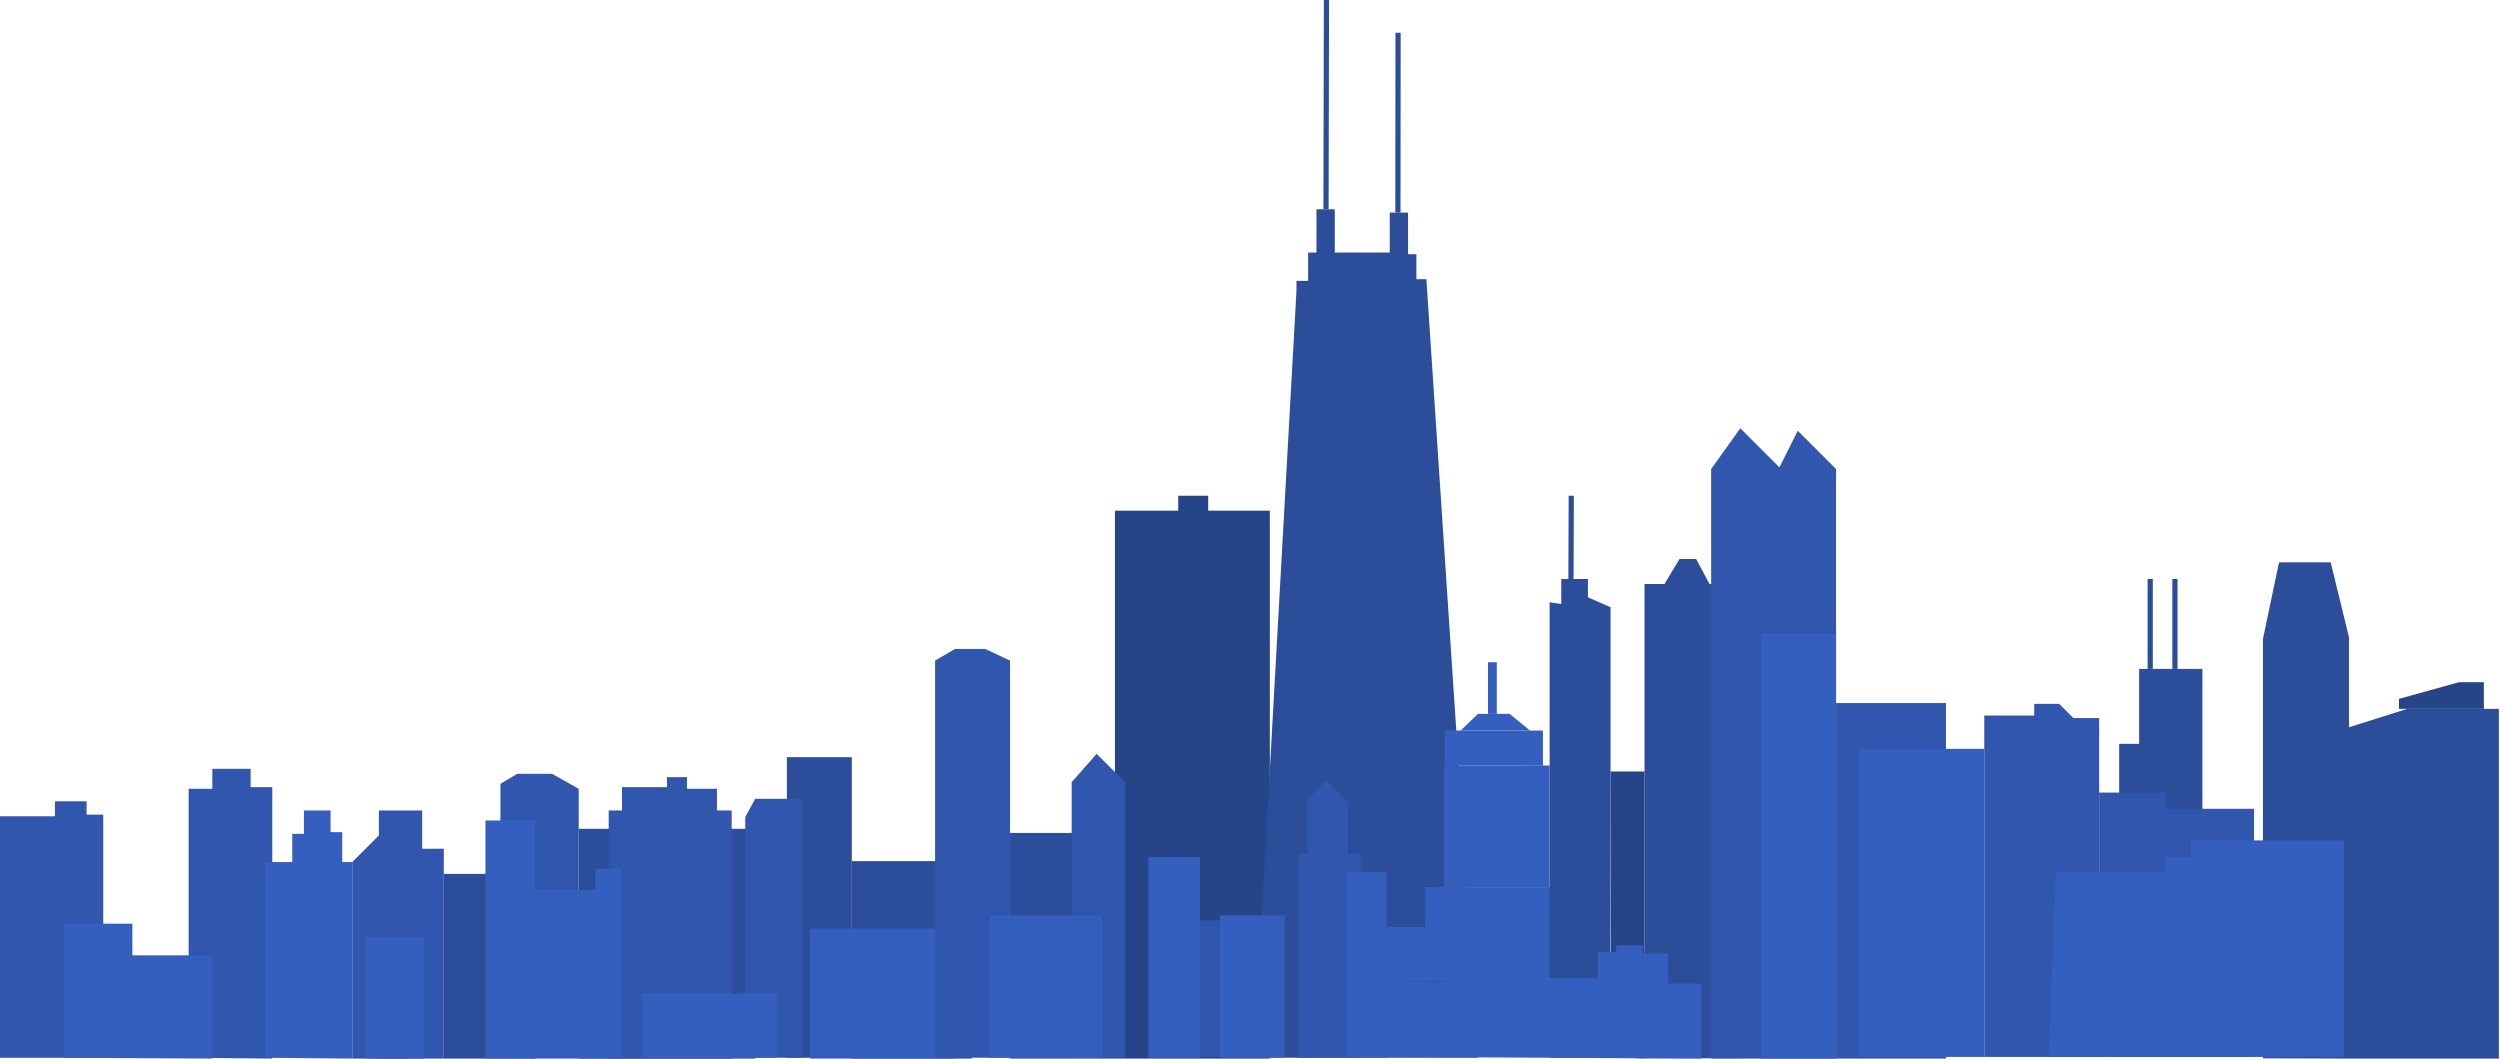 <svg xmlns="http://www.w3.org/2000/svg" viewBox="0 0 1920 813">
  <title>ChicagoSkylineBlue</title>
  <g id="Layer_2" data-name="Layer 2">
    <polygon points="856.28 392.21 904.89 392.21 904.89 380.7 927.91 380.7 927.91 392.21 975.23 392.21 975.23 813 856.28 813 856.28 392.21" style="fill:#264488"/>
    <rect x="921.51" y="706.84" width="15.35" height="104.88" style="fill:#3056ad"/>
    <rect x="444.45" y="636.5" width="135.57" height="176.5" style="fill:#2b4d9a"/>
    <rect x="340.85" y="671.12" width="70.34" height="141.88" style="fill:#2b4d9a"/><rect x="604.32" y="581.5" width="49.88" height="230.86" style="fill:#2b4d9a"/><rect x="654.2" y="661.35" width="92.09" height="151.65" style="fill:#2b4d9a"/><rect x="775.71" y="639.68" width="80.58" height="173.32" style="fill:#2b4d9a"/><polygon points="1737.94 812.77 1737.94 490.69 1750.3 431.86 1789.95 431.86 1804.02 489.42 1804.02 813 1737.94 812.77" style="fill:#2b4d9a"/><polygon points="995.69 223.38 962.92 812.36 1135.1 812.36 1095.45 214.43 1087.78 214.43 1087.78 195.25 1081.39 195.25 1081.39 163.27 1067.32 163.27 1067.32 193.97 1025.11 193.97 1025.11 160.72 1011.04 160.72 1011.04 193.97 1004.65 193.97 1004.65 215.71 995.69 215.71 995.69 223.38" style="fill:#2b4d9a"/><polygon points="823.03 600.69 823.03 812.36 863.96 812.36 863.96 600.69 842.22 578.95 823.03 600.69" style="fill:#3056ad"/><polygon points="572.35 627.55 572.35 812.36 615.83 812.36 615.83 613.48 580.02 613.48 572.35 627.55" style="fill:#3056ad"/><polygon points="0 812.36 0 626.91 42.21 626.91 42.21 615.4 66.51 615.4 66.51 625.63 79.3 625.63 79.3 812.36 0 812.36" style="fill:#3056ad"/><polygon points="144.88 812.36 144.88 605.8 163.07 605.8 163.07 590.46 192.49 590.46 192.49 604.52 209.12 604.52 209.12 813 144.88 812.36" style="fill:#3056ad"/><polygon points="290.97 622.43 290.97 813 340.85 813 340.85 651.85 324.22 651.85 324.22 622.43 290.97 622.43" style="fill:#3056ad"/><polygon points="384.34 601.97 384.34 812.36 444.45 812.36 444.45 605.8 423.99 594.29 397.13 594.29 384.34 601.97" style="fill:#3056ad"/><polygon points="49.07 812.36 49.07 709.4 101.68 709.4 101.68 733.7 163.07 733.7 163.07 813 49.07 812.36" style="fill:#355fbf"/><polyline points="270.51 662.08 296.09 636.5 296.09 662.08 312.07 678.07 312.07 813 270.51 813" style="fill:#3056ad"/><rect x="280.74" y="719.63" width="44.76" height="93.37" style="fill:#355fbf"/><rect x="372.83" y="630.1" width="38.37" height="182.9" style="fill:#355fbf"/><polygon points="467.47 622.43 467.47 813 561.93 813 561.93 622.43 550.61 622.43 550.61 605.8 527.58 605.8 527.58 596.85 512.24 596.85 512.24 604.52 477.7 604.52 477.7 622.43 467.47 622.43" style="fill:#3056ad"/><rect x="622.23" y="713.24" width="111.27" height="99.76" style="fill:#355fbf"/><polygon points="718.15 507.32 718.15 812.36 775.71 812.36 775.71 507.32 756.52 498.37 733.5 498.37 718.15 507.32" style="fill:#3056ad"/><rect x="493.05" y="763.12" width="103.6" height="49.24" style="fill:#355fbf"/><rect x="760.36" y="703.01" width="86.03" height="109.35" style="fill:#355fbf"/><line x1="1073.59" y1="163.27" x2="1073.71" y2="25.14" style="fill:#2b4d9a;stroke:#2b4d9a;stroke-miterlimit:10;stroke-width:4px"/><line x1="1018.37" y1="160.71" x2="1018.72" y2="-0.44" style="fill:#2b4d9a;stroke:#2b4d9a;stroke-miterlimit:10;stroke-width:4px"/><rect x="936.86" y="703.01" width="49.79" height="109.35" style="fill:#355fbf"/><rect x="881.86" y="658.24" width="39.65" height="154.12" style="fill:#355fbf"/><polygon points="996.97 655.68 996.97 812.36 1045.6 812.36 1045.6 670.24 1045.6 655.68 1035.34 655.68 1035.34 616.03 1018.72 599.41 1004.01 614.12 1004.01 655.68 996.97 655.68" style="fill:#3056ad"/><rect x="1034.8" y="669.75" width="29.96" height="142.61" style="fill:#355fbf"/><polygon points="1211.02 751.23 1211.02 711.96 1064.76 711.96 1064.76 754.17 1211.02 751.23" style="fill:#355fbf"/><polyline points="1094.57 711.96 1094.57 681.26 1199.05 681.26 1199.05 711.96" style="fill:#355fbf"/><rect x="1108.97" y="587.9" width="81.13" height="93.37" style="fill:#355fbf"/><polyline points="1109.52 587.9 1109.52 561.04 1184.98 561.04 1184.98 588.03" style="fill:#355fbf"/><polygon points="1121.78 561.04 1135.1 548.25 1159.4 548.25 1175 561.04 1121.78 561.04" style="fill:#355fbf"/><rect x="1142.78" y="508.6" width="6.76" height="39.65" style="fill:#355fbf"/><polygon points="1190.1 462.56 1190.1 812.36 1236.89 812.36 1236.89 466.39 1219.52 458.72 1219.52 444.65 1199.05 444.65 1199.05 463.84 1190.1 462.56" style="fill:#2b4d9a"/><line x1="1206.5" y1="444.65" x2="1206.73" y2="380.7" style="fill:#2b4d9a;stroke:#2b4d9a;stroke-miterlimit:10;stroke-width:4px"/><polygon points="1263 448.49 1263 812.77 1334.63 812.77 1334.63 448.49 1312.88 448.49 1302.65 429.3 1289.86 429.3 1278.35 448.49 1263 448.49" style="fill:#2b4d9a"/><polygon points="1314.16 360.24 1314.16 813 1410.09 813 1410.09 360.24 1380.67 330.82 1366.6 358.96 1336.55 328.9 1314.16 360.24" style="fill:#3056ad"/><rect x="1352.53" y="486.86" width="57.55" height="326.14" style="fill:#355fbf"/><rect x="1410.09" y="539.95" width="84.41" height="273.05" style="fill:#3056ad"/><rect x="1427.99" y="575.11" width="95.92" height="236.61" style="fill:#355fbf"/><polygon points="1236.89 592.47 1263 592.47 1263 813 1237.42 811.72 1236.89 592.47" style="fill:#264488"/><polygon points="1523.92 575.11 1523.92 549.53 1562.29 549.53 1562.29 540.58 1581.47 540.58 1592.34 551.45 1612.17 551.45 1612.17 811.72 1523.92 811.72 1523.92 575.11" style="fill:#3056ad"/><polygon points="1627.52 571.27 1627.52 811.72 1691.46 811.72 1691.46 513.72 1642.86 513.72 1642.86 571.27 1627.52 571.27" style="fill:#2b4d9a"/><line x1="1651.35" y1="513.72" x2="1651.35" y2="444.65" style="fill:#2b4d9a;stroke:#2b4d9a;stroke-miterlimit:10;stroke-width:4px"/><line x1="1670.35" y1="513.72" x2="1670.35" y2="444.65" style="fill:#2b4d9a;stroke:#2b4d9a;stroke-miterlimit:10;stroke-width:4px"/><polygon points="1612.17 608.71 1663.33 608.71 1663.33 621.15 1731.11 621.15 1731.11 811.72 1612.17 811.72 1612.17 608.71" style="fill:#3056ad"/><polygon points="1663.33 669.75 1663.33 658.24 1682.51 658.24 1682.51 645.45 1800.18 645.45 1800.18 811.72 1663.33 811.72 1663.33 669.75" style="fill:#355fbf"/><polygon points="1804.02 558.53 1848.78 544.41 1908.13 544.41 1919.13 544.41 1919.13 813 1804.02 813 1804.02 558.53" style="fill:#2b4d9a"/><polygon points="1907.61 523.95 1888.43 523.95 1842.39 536.74 1842.39 544.41 1907.61 544.41 1907.61 523.95" style="fill:#264488"/><polygon points="1064.76 811.72 1064.76 753.92 1108.24 753.92 1119 743.17 1173.47 743.17 1181.53 751.23 1227.19 751.23 1227.19 731.14 1241.26 731.14 1241.26 726.03 1261.72 726.03 1261.72 732.42 1280.91 732.42 1280.91 755.45 1306.49 755.45 1306.49 813 1064.76 811.72" style="fill:#355fbf"/><polygon points="1578.91 669.75 1663.33 669.75 1663.33 811.72 1573.36 811.72 1578.91 669.75" style="fill:#355fbf"/><polygon points="411.19 683.54 457.24 683.54 457.24 667.2 477.7 667.2 477.7 813 411.19 813 411.19 683.54" style="fill:#355fbf"/><polygon points="203.6 812.36 203.6 662.08 224.46 662.08 224.46 640.34 233.42 640.34 233.42 622.43 253.88 622.43 253.88 639.06 262.83 639.06 262.83 662.08 270.51 662.08 270.51 813 203.6 812.36" style="fill:#355fbf"/></g></svg>
